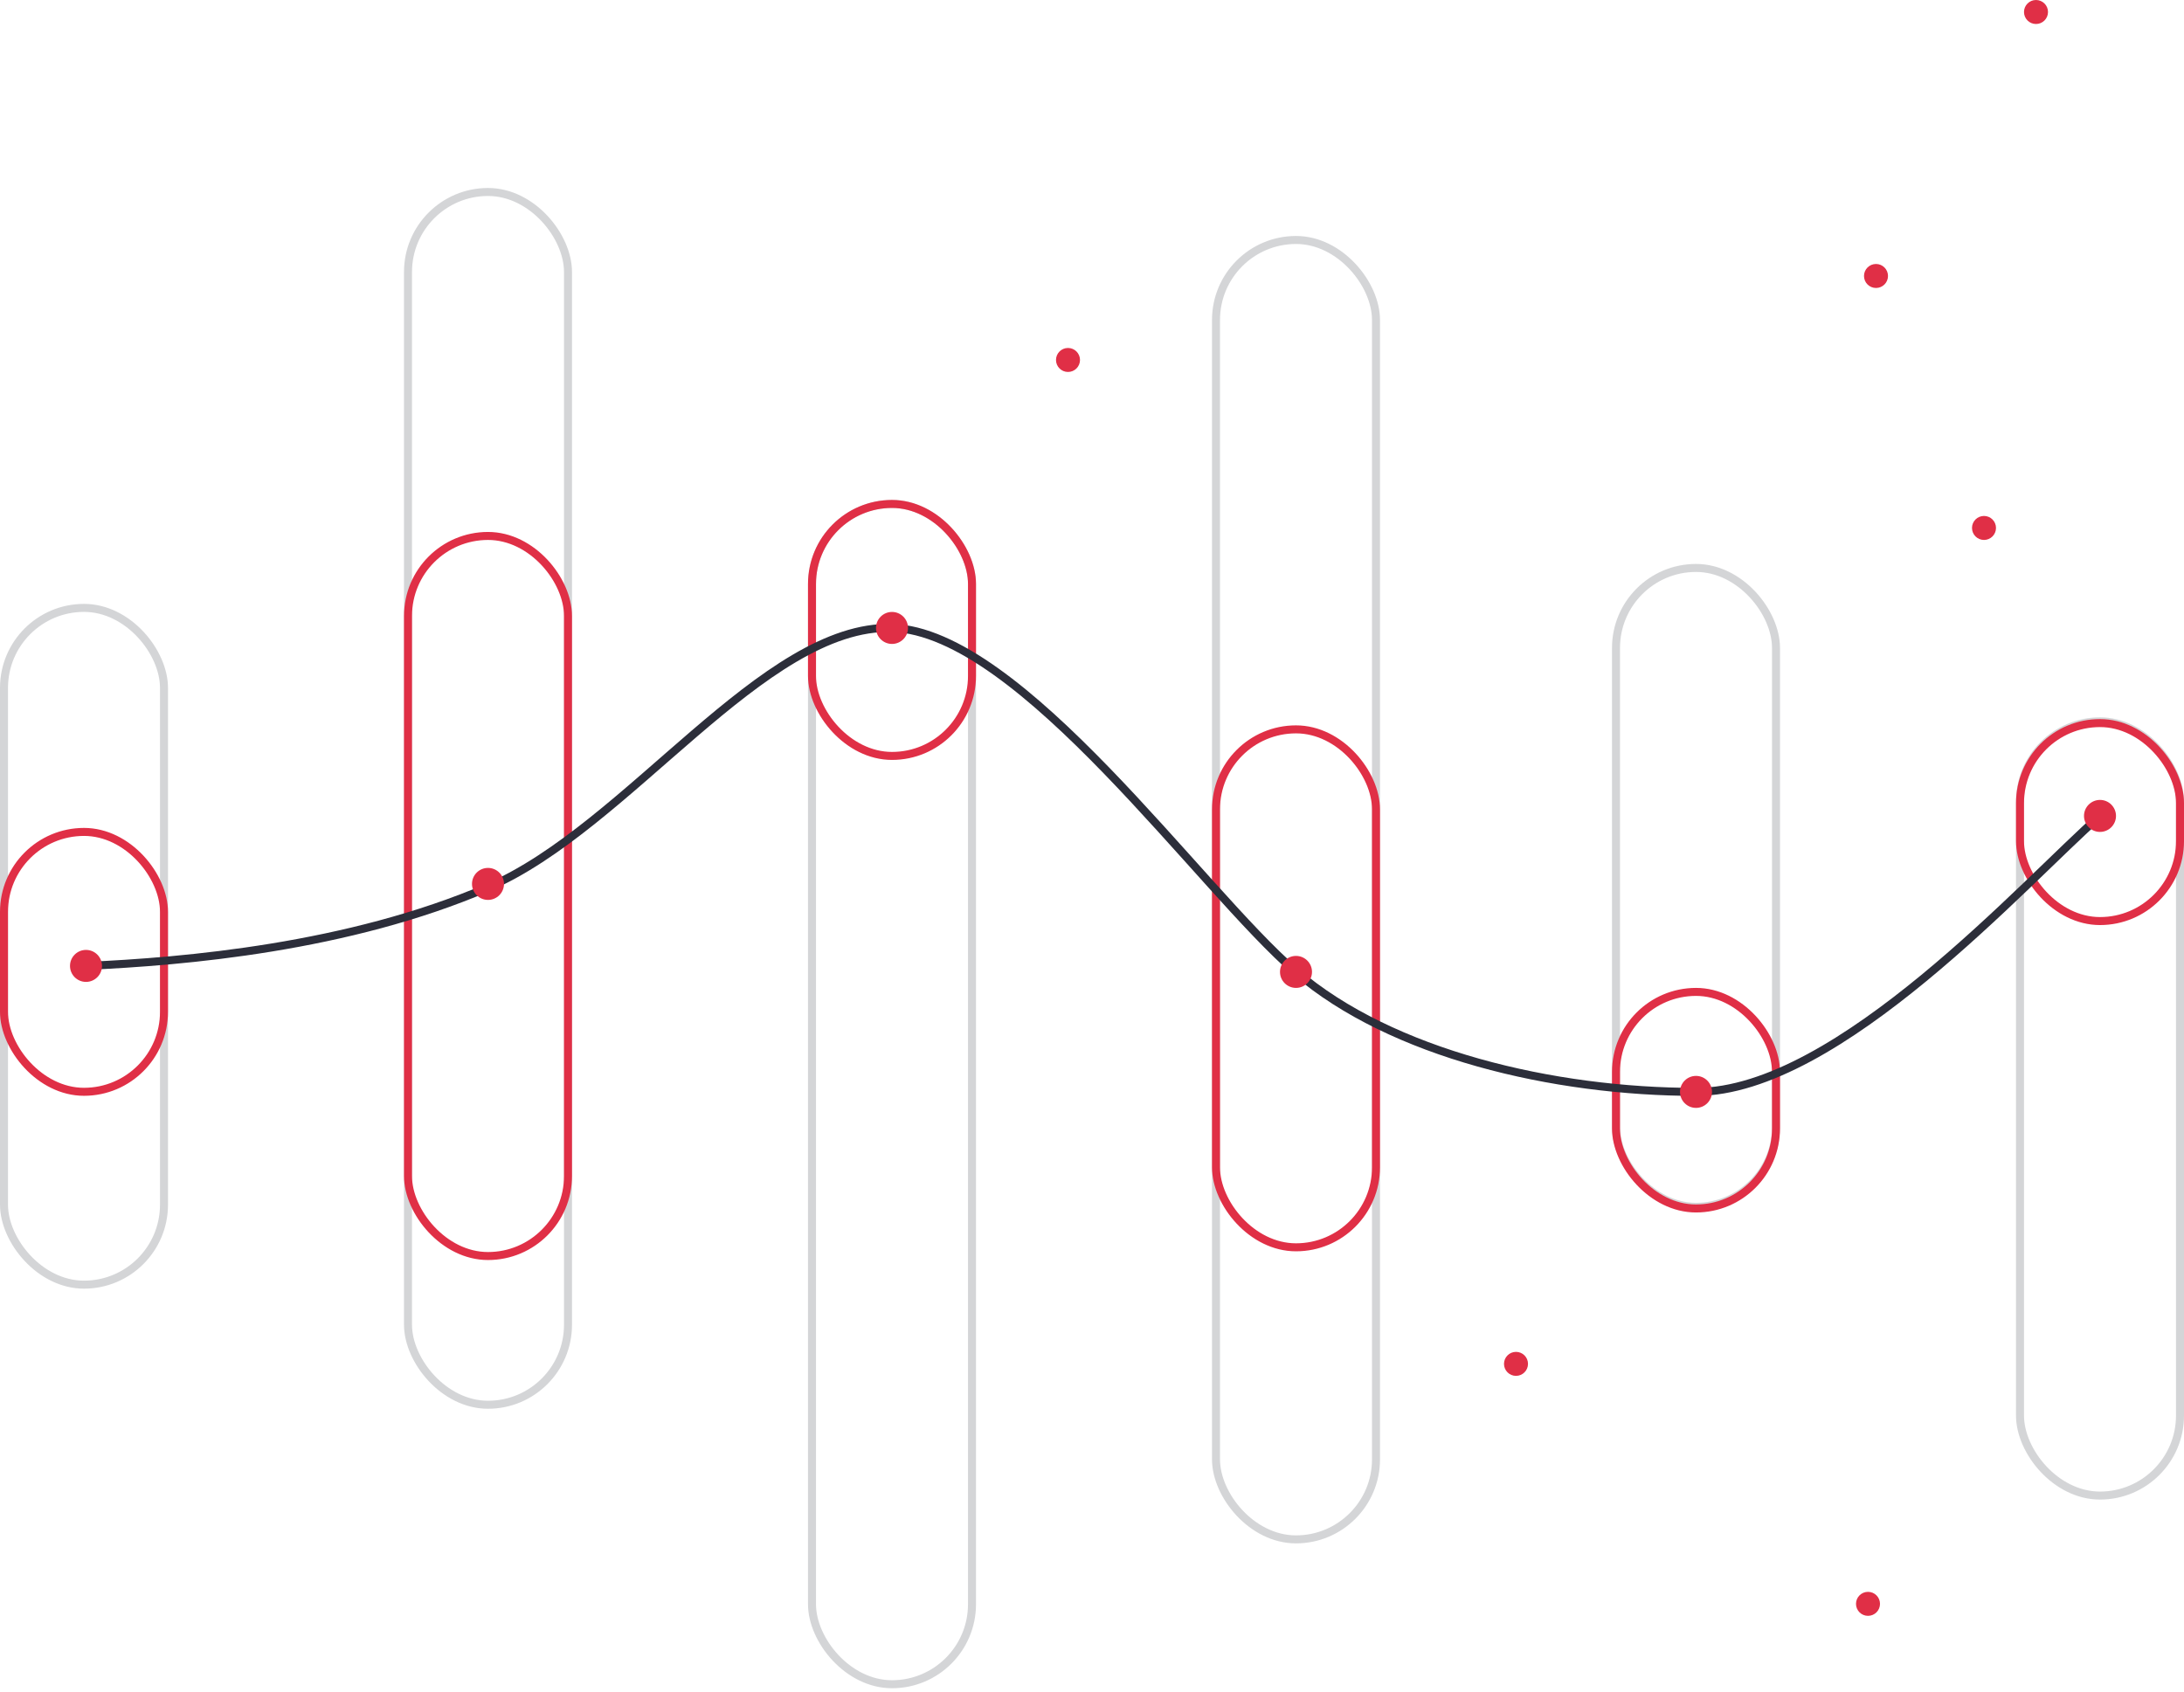 <?xml version="1.0" encoding="UTF-8"?>
<svg width="546px" height="423px" viewBox="0 0 546 423" version="1.1" xmlns="http://www.w3.org/2000/svg" xmlns:xlink="http://www.w3.org/1999/xlink">
    <!-- Generator: Sketch 63.1 (92452) - https://sketch.com -->
    <title>About-HeroIllustration@3x</title>
    <desc>Created with Sketch.</desc>
    <g id="About" stroke="none" stroke-width="1" fill="none" fill-rule="evenodd">
        <g id="Quolum---About---V.1" transform="translate(-760, -168)">
            <g id="About-HeroIllustration" transform="translate(761, 168)">
                <g id="Group-34" transform="translate(0, 48)" stroke-width="2">
                    <g id="Group-25" transform="translate(0, 103)">
                        <rect id="Rectangle" stroke-opacity="0.2" stroke="#2C2E3A" x="-5.5456994e-13" y="0.987" width="40" height="169.209" rx="20"></rect>
                        <rect id="Rectangle" stroke="#E02F46" x="0" y="57" width="40" height="64.976" rx="20"></rect>
                    </g>
                    <g id="Group-24" transform="translate(101, 0)">
                        <rect id="Rectangle" stroke-opacity="0.2" stroke="#2C2E3A" x="0" y="0" width="40" height="303.222" rx="20"></rect>
                        <rect id="Rectangle" stroke="#E02F46" x="0" y="86" width="40" height="180.038" rx="20"></rect>
                    </g>
                    <g id="Group-23" transform="translate(202, 78)">
                        <rect id="Rectangle" stroke-opacity="0.2" stroke="#2C2E3A" x="0" y="2.53066893e-12" width="40" height="295.1" rx="20"></rect>
                        <rect id="Rectangle" stroke="#E02F46" x="0" y="1.8189894e-12" width="40" height="63" rx="20"></rect>
                    </g>
                    <g id="Group-22" transform="translate(303, 12)">
                        <rect id="Rectangle" stroke-opacity="0.2" stroke="#2C2E3A" x="0" y="4.29736233e-13" width="40" height="324.881" rx="20"></rect>
                        <rect id="Rectangle" stroke="#E02F46" x="0" y="122.358" width="40" height="129.5" rx="20"></rect>
                    </g>
                    <g id="Group-21" transform="translate(403, 94)">
                        <rect id="Rectangle" stroke-opacity="0.2" stroke="#2C2E3A" x="0" y="0" width="40" height="159.733" rx="20"></rect>
                        <rect id="Rectangle" stroke="#E02F46" x="0" y="106" width="40" height="54.147" rx="20"></rect>
                    </g>
                    <g id="Group-19" transform="translate(504, 132)">
                        <rect id="Rectangle" stroke-opacity="0.2" stroke="#2C2E3A" x="-5.5456994e-13" y="0.353" width="40" height="193.575" rx="20"></rect>
                        <rect id="Rectangle" stroke="#E02F46" x="0" y="0.787" width="40" height="49.5" rx="20"></rect>
                    </g>
                </g>
                <circle id="Oval" fill="#E02F46" cx="508" cy="3" r="3"></circle>
                <circle id="Oval" fill="#E02F46" cx="468" cy="69" r="3"></circle>
                <circle id="Oval" fill="#E02F46" cx="495" cy="132" r="3"></circle>
                <circle id="Oval" fill="#E02F46" cx="378" cy="341" r="3"></circle>
                <circle id="Oval" fill="#E02F46" cx="466" cy="401" r="3"></circle>
                <circle id="Oval" fill="#E02F46" cx="266" cy="90" r="3"></circle>
                <path d="M20.5,241.5 C45.195,240.396 86.006,236.896 121,221.866 C155.994,206.836 189.772,156.099 222,157 C254.228,157.901 299.125,222.521 323,243 C346.875,263.479 387.365,273 423,273 C458.635,273 505.641,220.064 524,204" id="Path-2" stroke="#2C2E3A" stroke-width="2"></path>
                <circle id="Oval" fill="#E02F46" cx="20.5" cy="241.5" r="4"></circle>
                <circle id="Oval" fill="#E02F46" cx="121" cy="221" r="4"></circle>
                <circle id="Oval" fill="#E02F46" cx="222" cy="157" r="4"></circle>
                <circle id="Oval" fill="#E02F46" cx="323" cy="243" r="4"></circle>
                <circle id="Oval" fill="#E02F46" cx="423" cy="273" r="4"></circle>
                <circle id="Oval" fill="#E02F46" cx="524" cy="204" r="4"></circle>
            </g>
        </g>
    </g>
</svg>